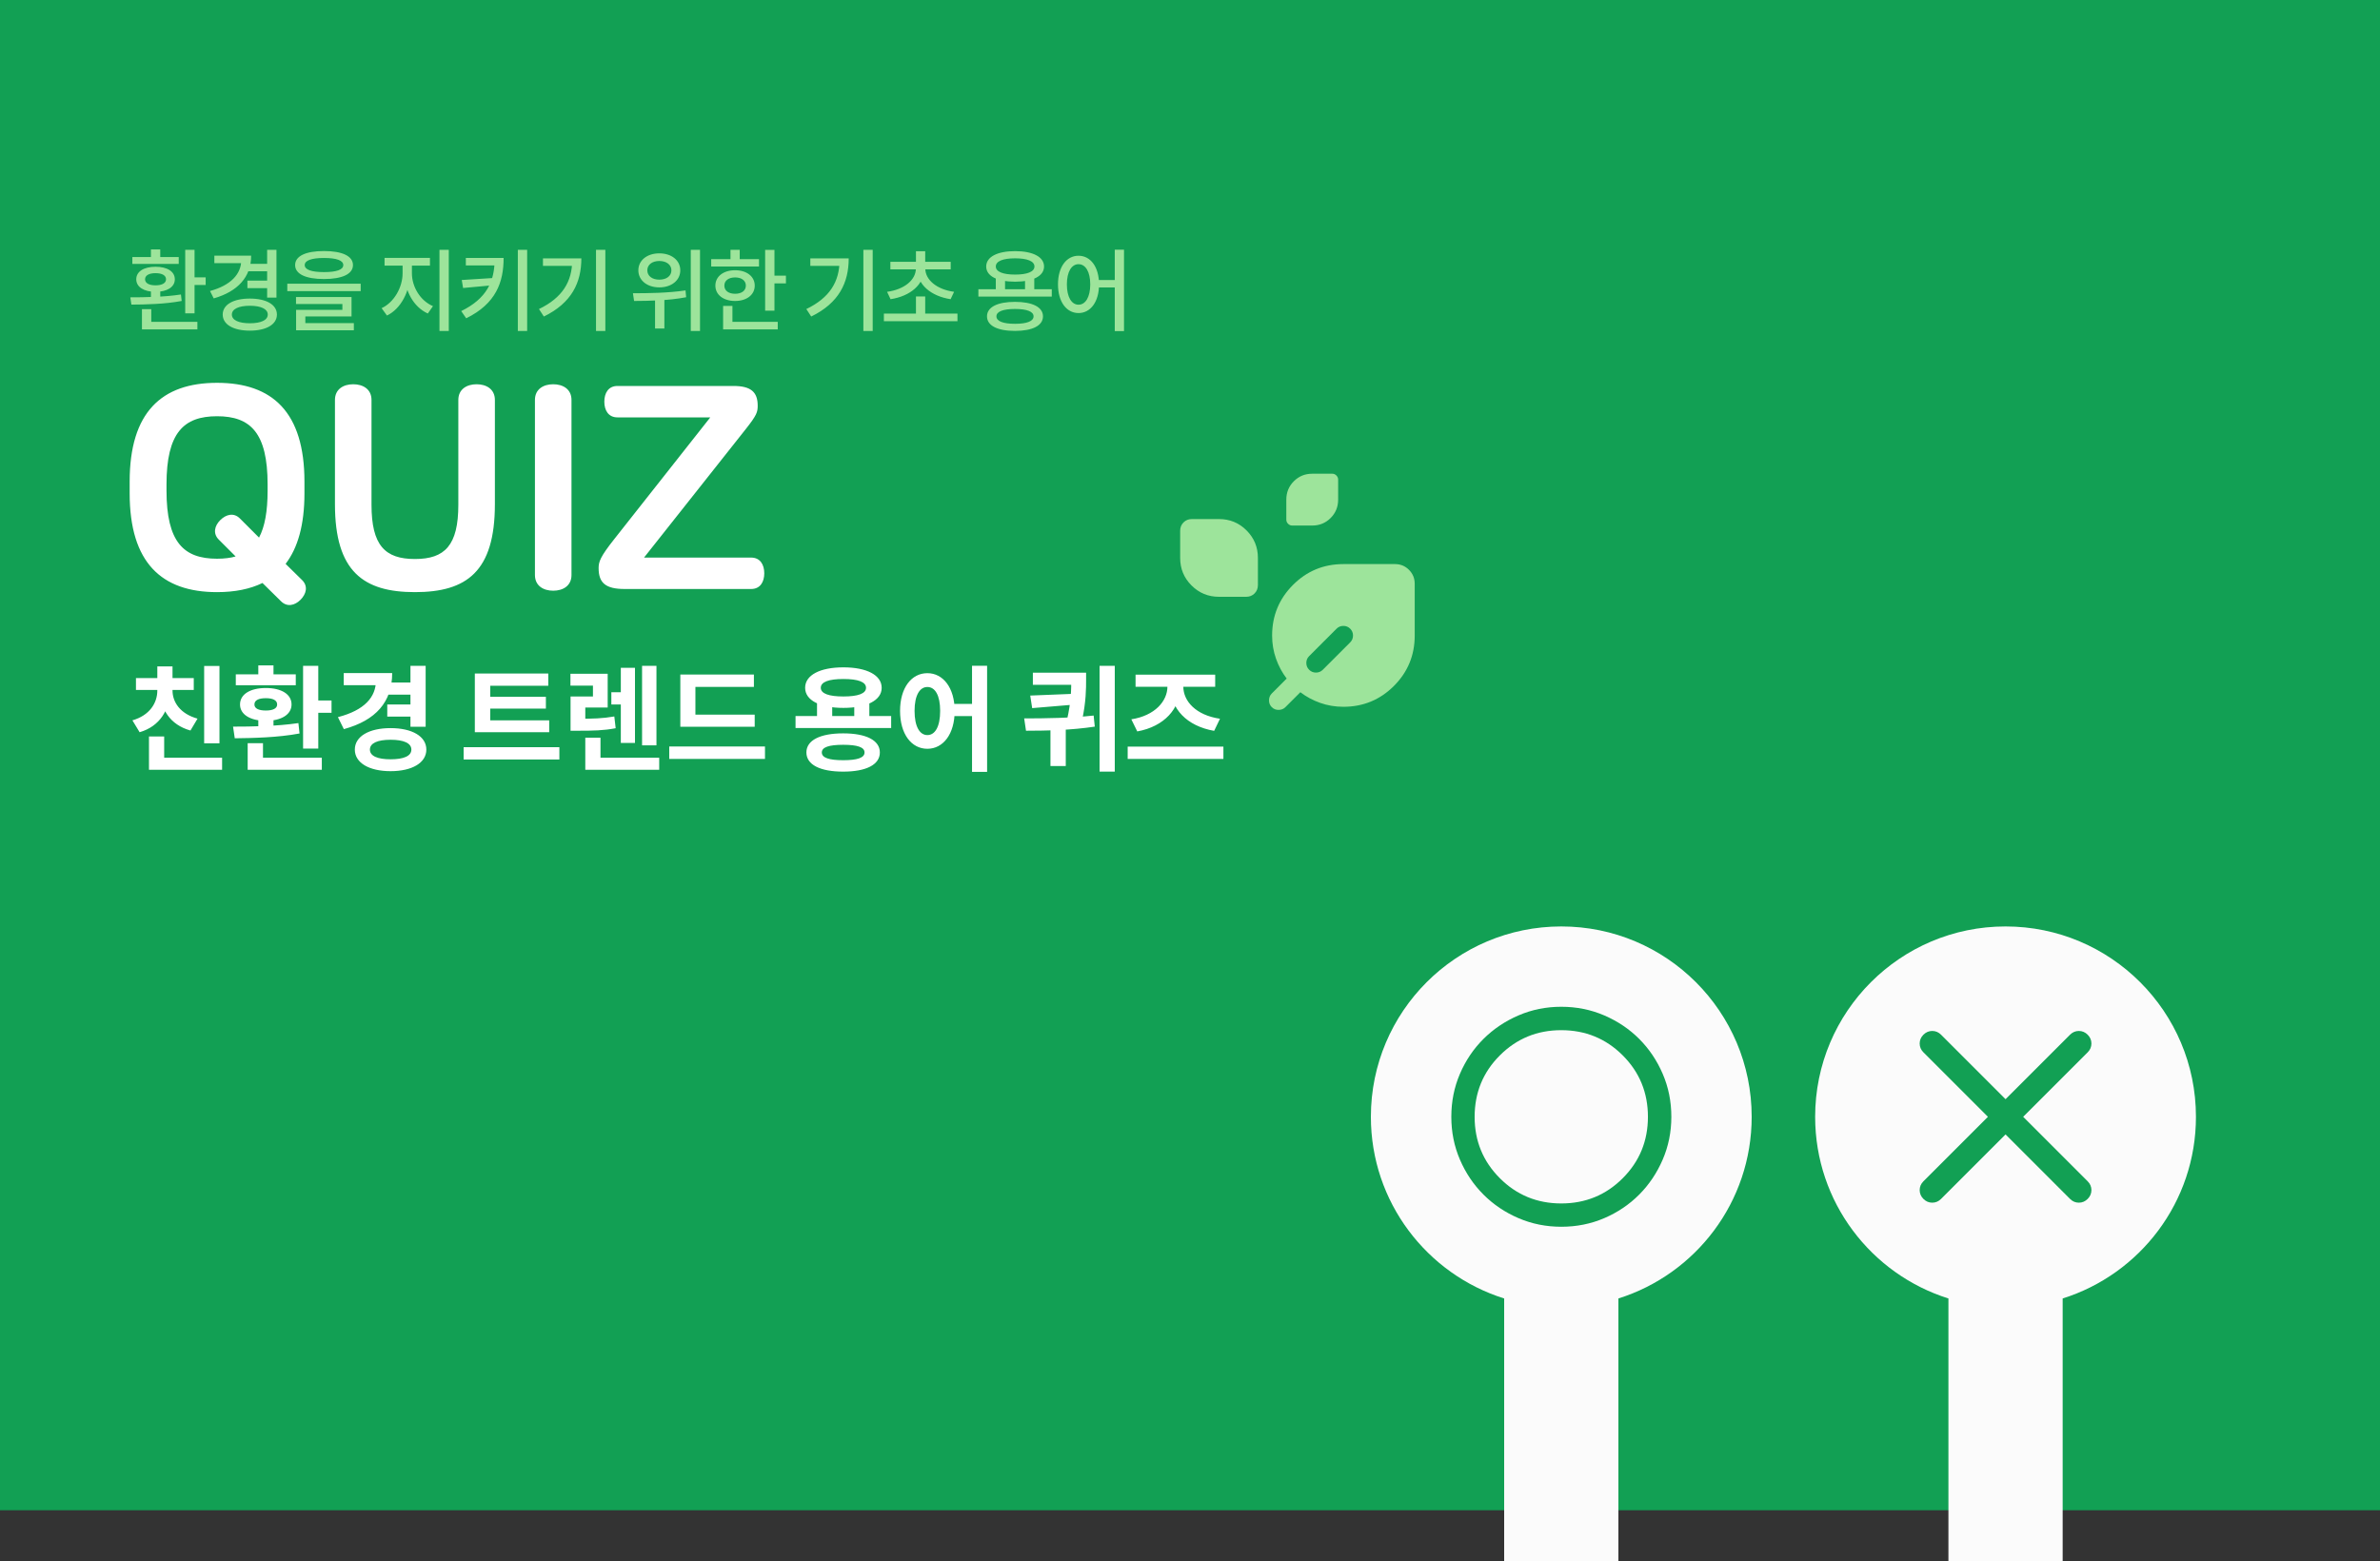 <svg width="375" height="246" viewBox="0 0 375 246" fill="none" xmlns="http://www.w3.org/2000/svg">
<rect x="0" y="0" width="375" height="246" fill="#333333" stroke="none"/>
<rect width="375" height="238" fill="#12A054"/>
<path fill-rule="evenodd" clip-rule="evenodd" d="M255 204.627C267.171 200.804 276 189.433 276 176C276 159.431 262.569 146 246 146C229.431 146 216 159.431 216 176C216 189.433 224.829 200.804 237 204.627V246H255V204.627Z" fill="#FBFBFB"/>
<mask id="mask0_372_1870" style="mask-type:alpha" maskUnits="userSpaceOnUse" x="226" y="156" width="40" height="40">
<rect x="226" y="156" width="40" height="40" fill="#D9D9D9"/>
</mask>
<g mask="url(#mask0_372_1870)">
<path d="M246.002 193.326C243.609 193.326 241.359 192.874 239.253 191.968C237.147 191.063 235.31 189.827 233.742 188.258C232.173 186.69 230.937 184.854 230.031 182.749C229.126 180.644 228.674 178.395 228.674 176.002C228.674 173.591 229.126 171.332 230.031 169.226C230.937 167.119 232.172 165.287 233.739 163.727C235.306 162.167 237.142 160.933 239.247 160.023C241.353 159.113 243.602 158.658 245.996 158.658C248.409 158.658 250.669 159.113 252.776 160.022C254.884 160.931 256.717 162.164 258.276 163.722C259.834 165.281 261.068 167.113 261.978 169.22C262.887 171.326 263.342 173.586 263.342 176C263.342 178.395 262.887 180.645 261.977 182.751C261.067 184.857 259.833 186.693 258.273 188.26C256.713 189.827 254.881 191.063 252.777 191.968C250.672 192.874 248.414 193.326 246.002 193.326ZM246 189.653C249.808 189.653 253.035 188.328 255.682 185.678C258.33 183.028 259.653 179.802 259.653 176C259.653 172.192 258.33 168.965 255.682 166.318C253.035 163.67 249.805 162.347 245.992 162.347C242.198 162.347 238.975 163.67 236.324 166.318C233.672 168.965 232.347 172.195 232.347 176.008C232.347 179.802 233.672 183.025 236.322 185.676C238.972 188.328 242.198 189.653 246 189.653Z" fill="#12A054"/>
</g>
<path fill-rule="evenodd" clip-rule="evenodd" d="M325 204.627C337.171 200.804 346 189.433 346 176C346 159.431 332.569 146 316 146C299.431 146 286 159.431 286 176C286 189.433 294.829 200.804 307 204.627V246H325V204.627Z" fill="#FBFBFB"/>
<mask id="mask1_372_1870" style="mask-type:alpha" maskUnits="userSpaceOnUse" x="292" y="152" width="48" height="48">
<rect x="292" y="152" width="48" height="48" fill="#D9D9D9"/>
</mask>
<g mask="url(#mask1_372_1870)">
<path d="M316 178.778L305.839 188.939C305.445 189.334 304.982 189.531 304.45 189.531C303.918 189.531 303.455 189.334 303.061 188.939C302.667 188.545 302.47 188.082 302.47 187.55C302.47 187.018 302.667 186.555 303.061 186.161L313.222 176L303.061 165.839C302.667 165.445 302.47 164.982 302.47 164.45C302.47 163.918 302.667 163.455 303.061 163.061C303.455 162.667 303.918 162.47 304.45 162.47C304.982 162.47 305.445 162.667 305.839 163.061L316 173.222L326.161 163.061C326.555 162.667 327.018 162.47 327.55 162.47C328.082 162.47 328.545 162.667 328.939 163.061C329.334 163.455 329.531 163.918 329.531 164.45C329.531 164.982 329.334 165.445 328.939 165.839L318.778 176L328.939 186.161C329.334 186.555 329.531 187.018 329.531 187.55C329.531 188.082 329.334 188.545 328.939 188.939C328.545 189.334 328.082 189.531 327.55 189.531C327.018 189.531 326.555 189.334 326.161 188.939L316 178.778Z" fill="#12A054"/>
</g>
<path d="M34.2 60.33C42.93 60.33 47.97 64.965 47.97 75.9V77.745C47.97 82.695 46.935 86.34 45 88.86L47.61 91.425C48.555 92.37 48.285 93.585 47.34 94.53C46.44 95.43 45.225 95.7 44.28 94.755L41.355 91.875C39.42 92.82 37.035 93.315 34.2 93.315C25.47 93.315 20.43 88.68 20.43 77.745V75.9C20.43 64.965 25.47 60.33 34.2 60.33ZM34.2 65.595C28.935 65.595 26.235 68.205 26.235 76.35V77.295C26.235 85.44 28.935 88.05 34.2 88.05C35.37 88.05 36.36 87.915 37.125 87.69L34.47 85.035C33.525 84.09 33.795 82.875 34.695 81.975C35.64 81.03 36.855 80.76 37.8 81.705L40.815 84.72C41.715 83.01 42.165 80.625 42.165 77.295V76.35C42.165 68.205 39.465 65.595 34.2 65.595ZM55.656 60.555C57.186 60.555 58.536 61.32 58.536 63.03V79.545C58.536 85.935 60.651 88.095 65.376 88.095C70.101 88.095 72.216 85.935 72.216 79.545V63.03C72.216 61.32 73.566 60.555 75.096 60.555C76.626 60.555 77.976 61.32 77.976 63.03V79.455C77.976 90.075 73.521 93.315 65.376 93.315C57.276 93.315 52.776 90.075 52.776 79.455V63.03C52.776 61.32 54.126 60.555 55.656 60.555ZM87.166 60.555C88.696 60.555 90.046 61.32 90.046 63.03V90.615C90.046 92.325 88.696 93.09 87.166 93.09C85.636 93.09 84.286 92.325 84.286 90.615V63.03C84.286 61.32 85.636 60.555 87.166 60.555ZM97.29 60.825H115.56C118.305 60.825 119.385 61.77 119.385 63.93C119.385 64.92 119.25 65.415 117.54 67.575L101.475 87.87H118.35C119.79 87.87 120.42 88.995 120.42 90.345C120.42 91.695 119.79 92.82 118.35 92.82H98.415C95.445 92.82 94.32 91.875 94.32 89.535C94.32 88.545 94.545 87.78 96.795 84.945L111.915 65.775H97.29C95.85 65.775 95.22 64.65 95.22 63.3C95.22 61.95 95.85 60.825 97.29 60.825Z" fill="white"/>
<mask id="mask2_372_1870" style="mask-type:alpha" maskUnits="userSpaceOnUse" x="179" y="68" width="49" height="49">
<rect x="179" y="68" width="49" height="49" fill="#D9D9D9"/>
</mask>
<g mask="url(#mask2_372_1870)">
<path d="M203.598 82.821C203.352 82.821 203.137 82.728 202.952 82.544C202.768 82.359 202.676 82.144 202.676 81.898V78.738C202.676 77.596 203.071 76.63 203.861 75.84C204.652 75.049 205.618 74.654 206.759 74.654H209.919C210.165 74.654 210.381 74.747 210.565 74.931C210.75 75.116 210.842 75.331 210.842 75.577V78.738C210.842 79.879 210.447 80.845 209.656 81.635C208.866 82.426 207.9 82.821 206.759 82.821H203.598ZM192.075 94.05C190.376 94.05 188.93 93.454 187.738 92.261C186.546 91.069 185.95 89.624 185.95 87.925V83.645C185.95 83.119 186.126 82.68 186.478 82.328C186.83 81.976 187.269 81.8 187.795 81.8H192.075C193.773 81.8 195.219 82.396 196.411 83.588C197.603 84.781 198.2 86.226 198.2 87.925V92.205C198.2 92.731 198.024 93.17 197.671 93.522C197.319 93.874 196.88 94.05 196.354 94.05H192.075ZM211.667 111.384C210.392 111.384 209.177 111.18 208.021 110.772C206.865 110.364 205.82 109.802 204.886 109.088L202.534 111.439C202.251 111.722 201.896 111.867 201.468 111.873C201.04 111.88 200.678 111.735 200.383 111.439C200.087 111.144 199.942 110.782 199.949 110.354C199.955 109.926 200.1 109.571 200.383 109.288L202.734 106.936C202.02 106.001 201.458 104.956 201.05 103.801C200.642 102.645 200.438 101.43 200.438 100.155C200.438 97.04 201.53 94.385 203.716 92.189C205.902 89.993 208.552 88.895 211.667 88.895H219.806C220.667 88.895 221.399 89.196 222.003 89.8C222.606 90.403 222.907 91.135 222.907 91.996V100.155C222.907 103.27 221.813 105.92 219.623 108.106C217.434 110.292 214.781 111.384 211.667 111.384ZM206.272 105.55C206.568 105.846 206.926 105.994 207.348 105.994C207.769 105.994 208.128 105.846 208.424 105.55L212.742 101.231C213.038 100.935 213.186 100.577 213.186 100.155C213.186 99.734 213.038 99.375 212.742 99.079C212.447 98.784 212.088 98.636 211.667 98.636C211.245 98.636 210.887 98.784 210.591 99.079L206.272 103.398C205.976 103.694 205.828 104.053 205.828 104.474C205.828 104.896 205.976 105.254 206.272 105.55Z" fill="#9DE49B"/>
</g>
<path d="M32.168 104.952H34.58V117.138H32.168V104.952ZM23.474 119.406H34.994V121.314H23.474V119.406ZM23.474 116.058H25.868V120.522H23.474V116.058ZM24.788 108.228H26.75V108.822C26.75 111.81 25.22 114.456 21.998 115.392L20.864 113.52C23.6 112.728 24.788 110.766 24.788 108.822V108.228ZM25.238 108.228H27.182V108.822C27.182 110.64 28.388 112.494 31.124 113.25L30.008 115.122C26.768 114.222 25.238 111.684 25.238 108.822V108.228ZM21.422 106.86H30.53V108.732H21.422V106.86ZM24.788 105.024H27.182V107.634H24.788V105.024ZM47.755 104.934H50.149V117.966H47.755V104.934ZM49.303 110.388H52.237V112.332H49.303V110.388ZM39.025 119.406H50.707V121.314H39.025V119.406ZM39.025 117.12H41.437V119.964H39.025V117.12ZM40.699 112.944H43.093V115.374H40.699V112.944ZM36.991 116.346L36.721 114.51C39.619 114.51 43.633 114.456 47.017 113.952L47.197 115.59C43.741 116.238 39.835 116.31 36.991 116.346ZM37.153 106.266H46.603V107.994H37.153V106.266ZM41.887 108.426C44.335 108.426 45.937 109.398 45.937 111.018C45.937 112.602 44.335 113.592 41.887 113.592C39.439 113.592 37.819 112.602 37.819 111.018C37.819 109.398 39.439 108.426 41.887 108.426ZM41.887 110.028C40.753 110.028 40.087 110.352 40.087 111.018C40.087 111.648 40.753 111.972 41.887 111.972C43.003 111.972 43.669 111.648 43.669 111.018C43.669 110.352 43.003 110.028 41.887 110.028ZM40.699 104.862H43.093V107.004H40.699V104.862ZM61.145 107.562H65.051V109.47H61.145V107.562ZM61.019 111.018H64.925V112.926H61.019V111.018ZM64.673 104.934H67.067V114.528H64.673V104.934ZM59.237 106.068H61.793C61.793 110.604 59.237 113.52 54.179 114.906L53.243 113.016C57.473 111.918 59.237 109.83 59.237 107.22V106.068ZM54.161 106.068H60.911V107.976H54.161V106.068ZM61.541 114.744C64.925 114.744 67.175 116.04 67.175 118.128C67.175 120.216 64.925 121.53 61.541 121.53C58.157 121.53 55.907 120.216 55.907 118.128C55.907 116.04 58.157 114.744 61.541 114.744ZM61.541 116.58C59.507 116.58 58.283 117.102 58.283 118.128C58.283 119.154 59.507 119.658 61.541 119.658C63.593 119.658 64.817 119.154 64.817 118.128C64.817 117.102 63.593 116.58 61.541 116.58ZM74.816 113.52H86.534V115.392H74.816V113.52ZM73.052 117.75H88.136V119.694H73.052V117.75ZM74.816 106.14H86.39V108.066H77.246V114.042H74.816V106.14ZM76.508 109.812H86.012V111.666H76.508V109.812ZM89.898 113.268H91.05C93.427 113.268 94.957 113.232 96.793 112.908L97.008 114.762C95.136 115.122 93.499 115.158 91.05 115.158H89.898V113.268ZM89.88 106.176H95.749V111.504H92.221V114.132H89.898V109.758H93.427V108.048H89.88V106.176ZM96.325 109.092H99.475V111.018H96.325V109.092ZM101.166 104.934H103.434V117.462H101.166V104.934ZM97.819 105.24H100.05V117.084H97.819V105.24ZM92.221 119.406H103.866V121.314H92.221V119.406ZM92.221 116.256H94.615V120.828H92.221V116.256ZM107.195 112.62H118.913V114.528H107.195V112.62ZM105.449 117.642H120.533V119.604H105.449V117.642ZM107.195 106.302H118.787V108.246H109.571V113.412H107.195V106.302ZM128.732 110.514H131.126V113.574H128.732V110.514ZM134.6 110.514H136.976V113.574H134.6V110.514ZM125.348 112.836H140.414V114.726H125.348V112.836ZM132.854 115.572C136.454 115.572 138.632 116.652 138.632 118.578C138.632 120.522 136.454 121.602 132.854 121.602C129.236 121.602 127.058 120.522 127.058 118.578C127.058 116.652 129.236 115.572 132.854 115.572ZM132.854 117.372C130.622 117.372 129.488 117.75 129.488 118.578C129.488 119.424 130.622 119.802 132.854 119.802C135.086 119.802 136.22 119.424 136.22 118.578C136.22 117.75 135.086 117.372 132.854 117.372ZM132.89 105.168C136.562 105.168 138.92 106.392 138.92 108.39C138.92 110.37 136.562 111.558 132.89 111.558C129.2 111.558 126.86 110.37 126.86 108.39C126.86 106.392 129.2 105.168 132.89 105.168ZM132.89 107.004C130.604 107.004 129.326 107.454 129.326 108.39C129.326 109.308 130.604 109.758 132.89 109.758C135.176 109.758 136.454 109.308 136.454 108.39C136.454 107.454 135.176 107.004 132.89 107.004ZM146.118 106.086C148.602 106.086 150.42 108.39 150.42 112.026C150.42 115.698 148.602 118.002 146.118 118.002C143.616 118.002 141.816 115.698 141.816 112.026C141.816 108.39 143.616 106.086 146.118 106.086ZM146.118 108.264C144.912 108.264 144.102 109.578 144.102 112.026C144.102 114.51 144.912 115.842 146.118 115.842C147.342 115.842 148.134 114.51 148.134 112.026C148.134 109.578 147.342 108.264 146.118 108.264ZM153.156 104.916H155.532V121.638H153.156V104.916ZM149.718 110.928H154.164V112.854H149.718V110.928ZM162.741 106.014H169.869V107.922H162.741V106.014ZM168.789 106.014H171.129V107.058C171.129 108.534 171.129 110.532 170.499 113.502H168.105C168.789 110.568 168.789 108.516 168.789 107.058V106.014ZM169.077 109.344V111.054L162.633 111.594L162.327 109.614L169.077 109.344ZM165.513 113.952H167.925V120.72H165.513V113.952ZM173.253 104.934H175.647V121.602H173.253V104.934ZM161.661 115.158L161.373 113.214C164.685 113.214 168.717 113.16 172.317 112.764L172.497 114.51C168.807 115.068 164.919 115.158 161.661 115.158ZM177.68 117.66H192.764V119.604H177.68V117.66ZM183.944 107.238H185.96V108.192C185.96 111.684 183.44 114.492 179.192 115.266L178.256 113.358C181.964 112.782 183.944 110.496 183.944 108.192V107.238ZM184.43 107.238H186.446V108.192C186.446 110.496 188.426 112.71 192.224 113.268L191.306 115.176C186.986 114.42 184.43 111.684 184.43 108.192V107.238ZM178.922 106.32H191.468V108.228H178.922V106.32Z" fill="white"/>
<path d="M29.184 39.366H30.654V49.376H29.184V39.366ZM30.094 43.706H32.404V44.91H30.094V43.706ZM22.366 50.72H31.102V51.91H22.366V50.72ZM22.366 48.718H23.836V51.07H22.366V48.718ZM23.78 45.568H25.25V47.374H23.78V45.568ZM20.7 48.004L20.532 46.856C22.772 46.856 25.894 46.814 28.512 46.408L28.624 47.43C25.95 47.934 22.912 47.99 20.7 48.004ZM20.854 40.514H28.162V41.592H20.854V40.514ZM24.508 42.04C26.342 42.04 27.546 42.782 27.546 44.014C27.546 45.232 26.342 45.988 24.508 45.988C22.674 45.988 21.47 45.232 21.47 44.014C21.47 42.782 22.674 42.04 24.508 42.04ZM24.508 43.048C23.486 43.048 22.856 43.398 22.856 44.014C22.856 44.616 23.486 44.966 24.508 44.966C25.53 44.966 26.16 44.616 26.16 44.014C26.16 43.398 25.53 43.048 24.508 43.048ZM23.78 39.31H25.25V40.99H23.78V39.31ZM39.095 41.578H42.329V42.754H39.095V41.578ZM38.983 44.224H42.245V45.414H38.983V44.224ZM42.091 39.366H43.561V46.898H42.091V39.366ZM38.017 40.29H39.571C39.571 43.664 37.443 45.946 33.677 47.024L33.089 45.862C36.351 44.966 38.017 43.202 38.017 40.962V40.29ZM33.775 40.29H39.025V41.466H33.775V40.29ZM39.361 47.052C41.951 47.052 43.631 48.004 43.631 49.572C43.631 51.14 41.951 52.106 39.361 52.106C36.771 52.106 35.091 51.14 35.091 49.572C35.091 48.004 36.771 47.052 39.361 47.052ZM39.361 48.186C37.625 48.186 36.533 48.69 36.533 49.572C36.533 50.454 37.625 50.944 39.361 50.944C41.111 50.944 42.189 50.454 42.189 49.572C42.189 48.69 41.111 48.186 39.361 48.186ZM51.05 39.562C53.92 39.562 55.614 40.346 55.614 41.774C55.614 43.188 53.92 43.972 51.05 43.972C48.18 43.972 46.5 43.188 46.5 41.774C46.5 40.346 48.18 39.562 51.05 39.562ZM51.05 40.654C49.076 40.654 48.012 41.046 48.012 41.774C48.012 42.502 49.076 42.88 51.05 42.88C53.038 42.88 54.088 42.502 54.088 41.774C54.088 41.046 53.038 40.654 51.05 40.654ZM45.268 44.714H56.832V45.876H45.268V44.714ZM46.64 46.814H55.39V49.866H48.11V51.238H46.654V48.83H53.948V47.906H46.64V46.814ZM46.654 50.916H55.754V52.05H46.654V50.916ZM63.433 41.284H64.609V43.076C64.609 45.89 63.167 48.676 60.969 49.726L60.129 48.564C62.103 47.654 63.433 45.26 63.433 43.076V41.284ZM63.741 41.284H64.903V43.076C64.903 45.19 66.219 47.402 68.221 48.242L67.409 49.404C65.183 48.41 63.741 45.82 63.741 43.076V41.284ZM60.591 40.64H67.745V41.858H60.591V40.64ZM69.243 39.366H70.713V52.162H69.243V39.366ZM77.936 40.654H79.35C79.35 44.462 78.16 47.85 73.456 50.16L72.672 49.026C76.676 47.052 77.936 44.364 77.936 40.822V40.654ZM73.4 40.654H78.664V41.83H73.4V40.654ZM77.824 43.804V44.938L72.966 45.386L72.756 44.126L77.824 43.804ZM81.59 39.366H83.06V52.162H81.59V39.366ZM93.909 39.366H95.379V52.162H93.909V39.366ZM90.157 40.724H91.599C91.599 44.518 90.087 47.738 85.691 49.88L84.921 48.704C88.603 46.926 90.157 44.392 90.157 40.976V40.724ZM85.551 40.724H90.815V41.9H85.551V40.724ZM103.884 39.926C105.802 39.926 107.188 41.018 107.188 42.6C107.188 44.182 105.802 45.288 103.884 45.288C101.966 45.288 100.58 44.182 100.58 42.6C100.58 41.018 101.966 39.926 103.884 39.926ZM103.884 41.13C102.778 41.13 101.994 41.704 101.994 42.6C101.994 43.51 102.778 44.07 103.884 44.07C104.99 44.07 105.788 43.51 105.788 42.6C105.788 41.704 104.99 41.13 103.884 41.13ZM103.212 46.646H104.682V51.77H103.212V46.646ZM108.84 39.366H110.296V52.162H108.84V39.366ZM99.909 47.43L99.727 46.212C102.036 46.212 105.242 46.184 108.014 45.764L108.112 46.842C105.27 47.388 102.19 47.416 99.909 47.43ZM120.557 39.38H122.027V48.956H120.557V39.38ZM121.593 43.44H123.833V44.658H121.593V43.44ZM112.059 40.836H119.591V41.998H112.059V40.836ZM115.825 42.586C117.645 42.586 118.919 43.566 118.919 45.008C118.919 46.464 117.645 47.43 115.825 47.43C113.991 47.43 112.717 46.464 112.717 45.008C112.717 43.566 113.991 42.586 115.825 42.586ZM115.825 43.72C114.817 43.72 114.131 44.21 114.131 45.008C114.131 45.82 114.817 46.296 115.825 46.296C116.833 46.296 117.519 45.82 117.519 45.008C117.519 44.21 116.833 43.72 115.825 43.72ZM115.097 39.366H116.553V41.41H115.097V39.366ZM113.935 50.72H122.545V51.91H113.935V50.72ZM113.935 48.214H115.405V51.224H113.935V48.214ZM136.035 39.366H137.505V52.162H136.035V39.366ZM132.283 40.724H133.725C133.725 44.518 132.213 47.738 127.817 49.88L127.047 48.704C130.729 46.926 132.283 44.392 132.283 40.976V40.724ZM127.677 40.724H132.941V41.9H127.677V40.724ZM139.268 49.418H150.86V50.622H139.268V49.418ZM144.322 46.716H145.778V50.048H144.322V46.716ZM144.308 42.04H145.61V42.32C145.61 44.854 143.426 46.674 140.318 47.15L139.772 45.988C142.544 45.61 144.308 44.07 144.308 42.32V42.04ZM144.504 42.04H145.792V42.32C145.792 44.07 147.556 45.61 150.328 45.988L149.782 47.15C146.688 46.674 144.504 44.854 144.504 42.32V42.04ZM140.29 41.256H149.796V42.446H140.29V41.256ZM144.322 39.59H145.778V41.718H144.322V39.59ZM156.901 43.678H158.357V46.058H156.901V43.678ZM161.507 43.678H162.963V46.058H161.507V43.678ZM154.157 45.582H165.721V46.744H154.157V45.582ZM159.925 47.57C162.669 47.57 164.335 48.396 164.335 49.852C164.335 51.322 162.669 52.148 159.925 52.148C157.167 52.148 155.515 51.322 155.515 49.852C155.515 48.396 157.167 47.57 159.925 47.57ZM159.925 48.69C158.049 48.69 156.999 49.096 156.999 49.852C156.999 50.622 158.049 51.028 159.925 51.028C161.801 51.028 162.851 50.622 162.851 49.852C162.851 49.096 161.801 48.69 159.925 48.69ZM159.939 39.576C162.739 39.576 164.503 40.486 164.503 41.998C164.503 43.51 162.739 44.392 159.939 44.392C157.139 44.392 155.389 43.51 155.389 41.998C155.389 40.486 157.139 39.576 159.939 39.576ZM159.939 40.71C158.035 40.71 156.901 41.158 156.901 41.998C156.901 42.824 158.035 43.272 159.939 43.272C161.857 43.272 162.991 42.824 162.991 41.998C162.991 41.158 161.857 40.71 159.939 40.71ZM169.934 40.304C171.824 40.304 173.168 42.054 173.168 44.812C173.168 47.57 171.824 49.334 169.934 49.334C168.044 49.334 166.7 47.57 166.7 44.812C166.7 42.054 168.044 40.304 169.934 40.304ZM169.934 41.634C168.842 41.634 168.1 42.824 168.1 44.812C168.1 46.814 168.842 48.018 169.934 48.018C171.04 48.018 171.782 46.814 171.782 44.812C171.782 42.824 171.04 41.634 169.934 41.634ZM175.646 39.352H177.102V52.176H175.646V39.352ZM172.72 44.126H176.276V45.302H172.72V44.126Z" fill="#9DE49B"/>
</svg>
